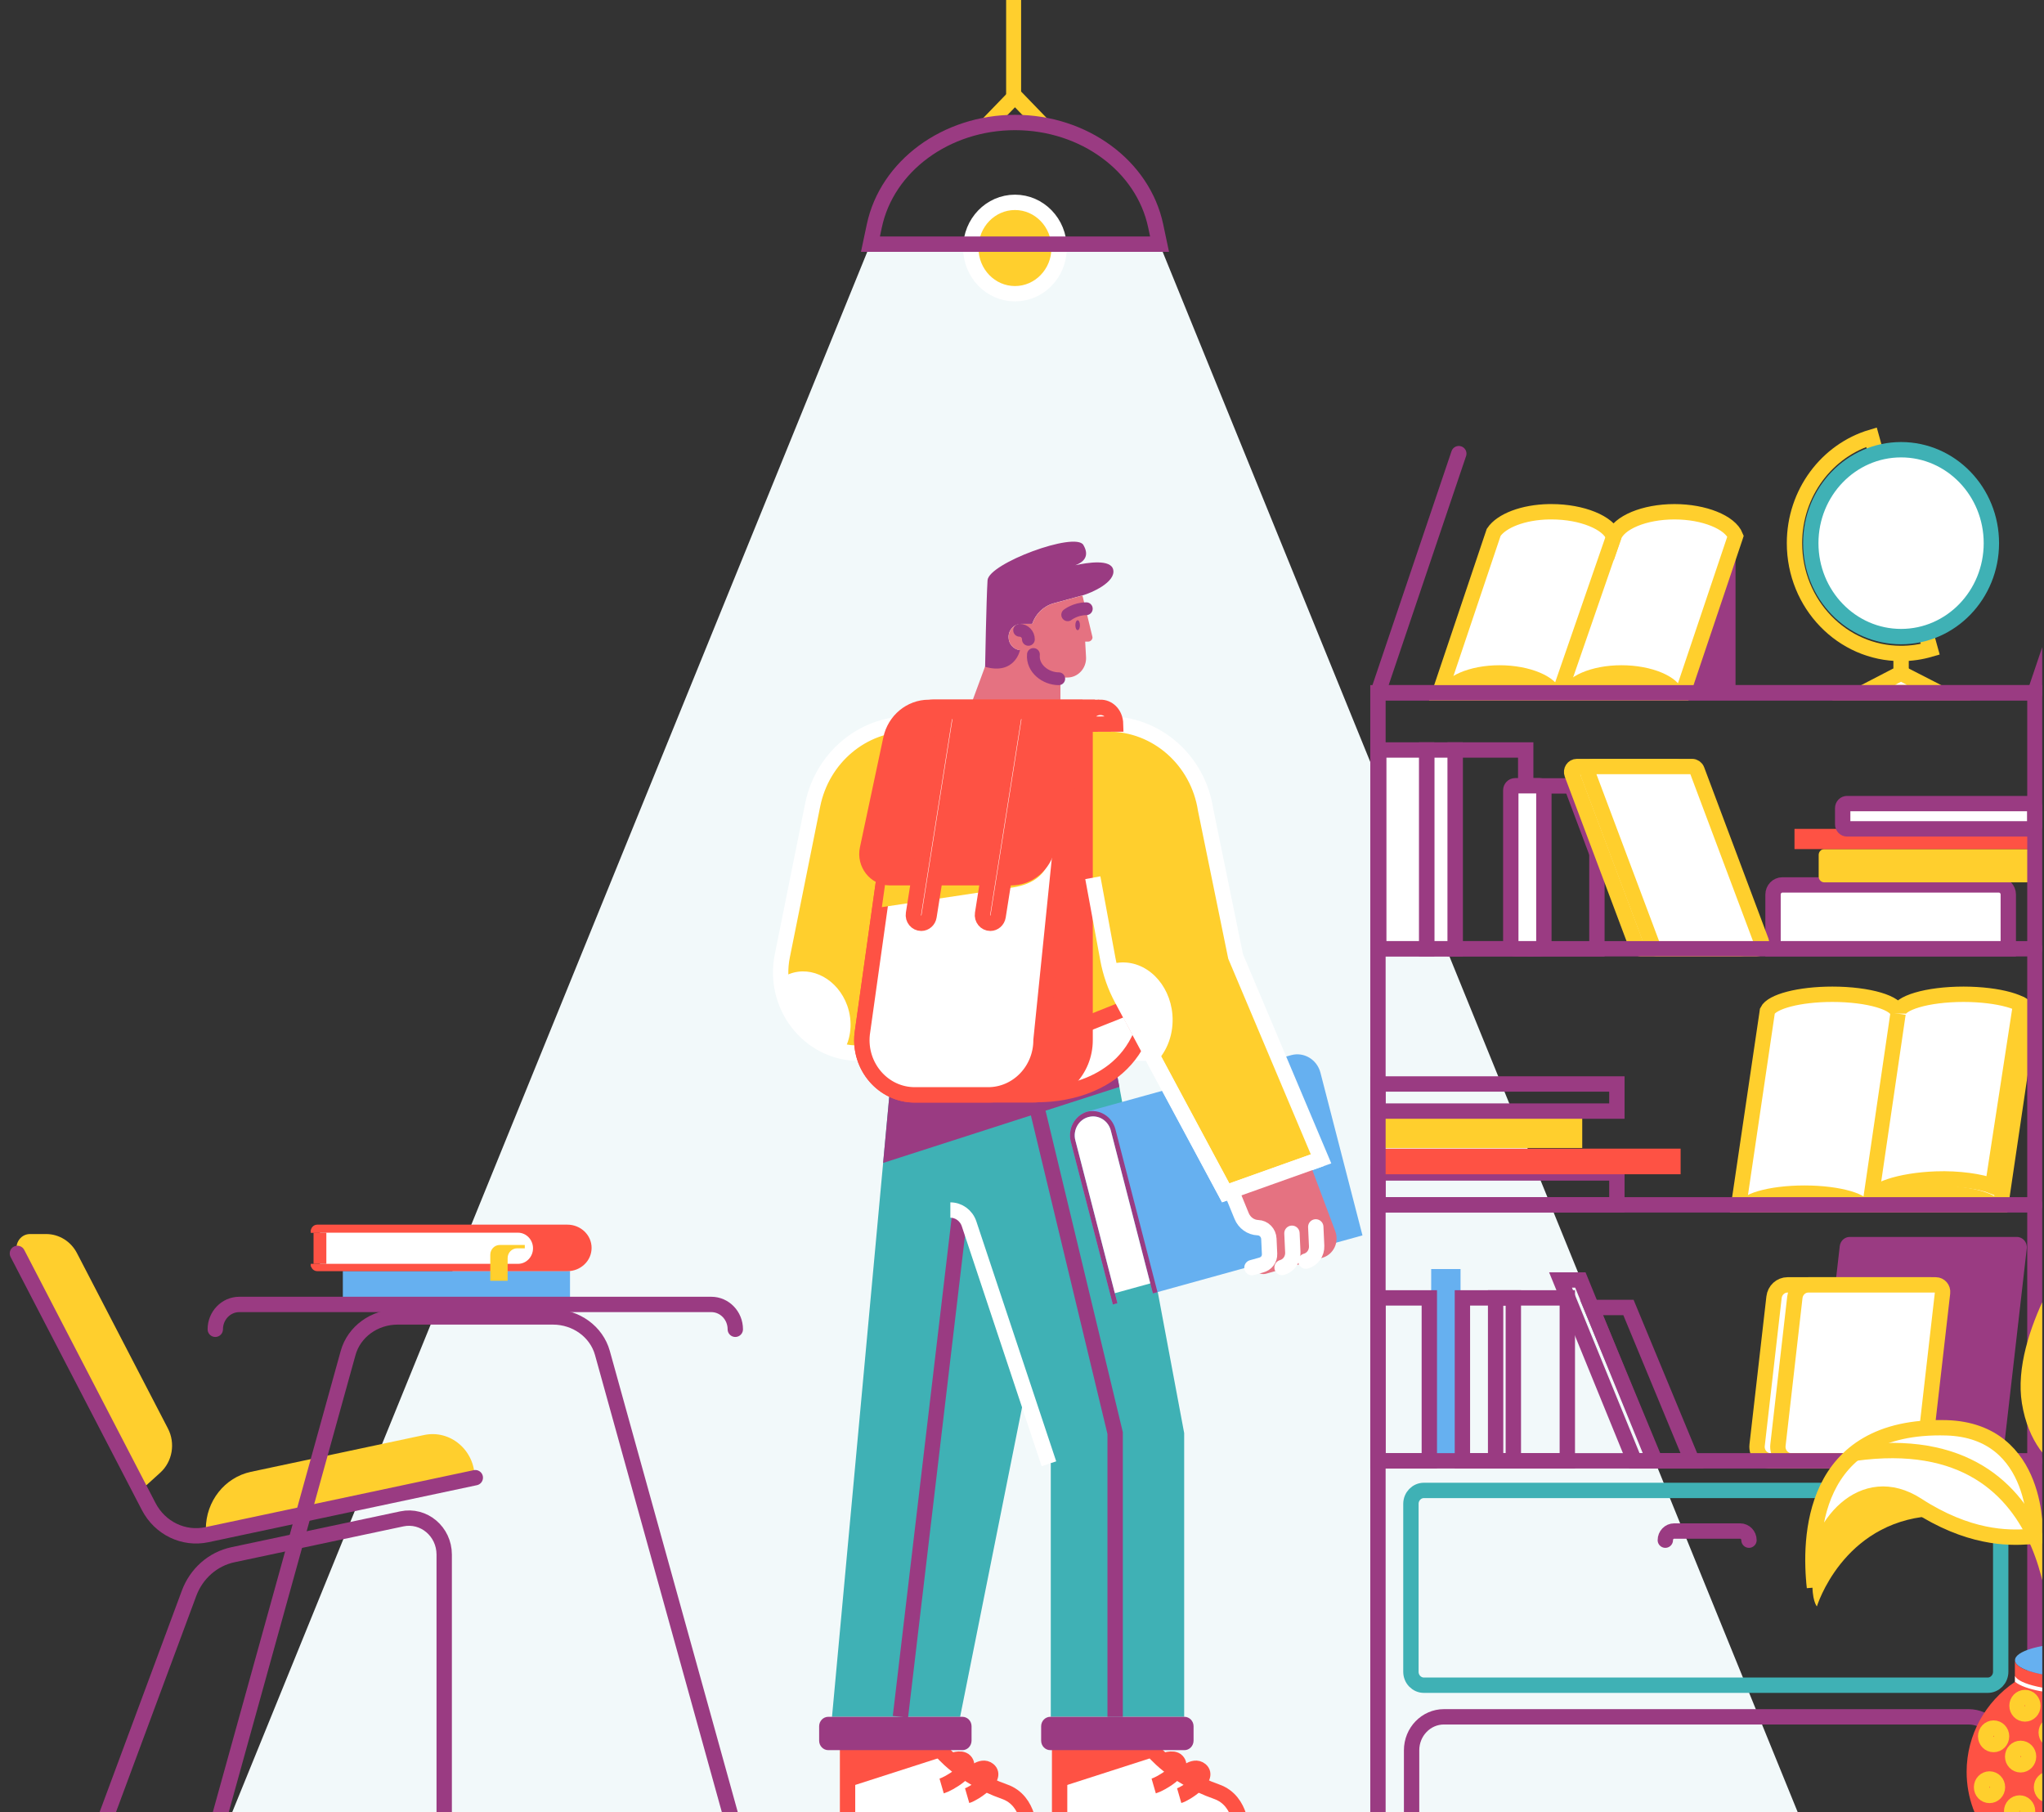<svg width="819" height="726" viewBox="0 0 819 726" fill="none" xmlns="http://www.w3.org/2000/svg">
<rect x="0" y="0" width="819" height="726" fill="#333333" stroke="none"/>
<g clip-path="url(#clip0)">
<path d="M723.76 734.491H89.602L348.747 97.828H464.615L723.76 734.491Z" fill="#F2F9FA"/>
<path d="M395.692 49.925L406.681 38.555L417.67 49.925" stroke="#FFCF2D" stroke-width="6.153" stroke-miterlimit="10"/>
<path d="M406.681 117.68C416.452 117.68 424.373 109.484 424.373 99.375C424.373 89.265 416.452 81.069 406.681 81.069C396.91 81.069 388.989 89.265 388.989 99.375C388.989 109.484 396.91 117.68 406.681 117.68Z" fill="#FFCF2D" stroke="white" stroke-width="6.153" stroke-miterlimit="10"/>
<path d="M464.615 97.828H348.772L350.317 90.531C355.4 66.502 379.097 49.074 406.706 49.074C420.51 49.074 433.343 53.431 443.335 60.779C453.352 68.127 460.528 78.491 463.07 90.506L464.615 97.828Z" stroke="#9A3B82" stroke-width="6.153" stroke-miterlimit="10" stroke-linecap="round"/>
<path d="M406.144 40V-30" stroke="#FFCF2D" stroke-width="6" stroke-miterlimit="10"/>
<path d="M585.217 508.433H573.456V585.264H585.217V508.433Z" fill="#66B0F0"/>
<path d="M798.787 585.264H731.833C729.416 585.264 727.547 583.098 727.846 580.623L737.165 499.229C737.415 497.141 739.134 495.568 741.152 495.568H808.106C810.524 495.568 812.392 497.734 812.093 500.209L802.774 581.603C802.525 583.691 800.806 585.264 798.787 585.264Z" fill="#9A3B82"/>
<path d="M762.308 585.264H709.432C706.193 585.264 703.676 582.325 704.05 578.999L710.827 519.726C711.151 516.916 713.469 514.776 716.21 514.776H770.356L762.308 585.264Z" fill="white" stroke="#FFCF2D" stroke-width="6.153" stroke-miterlimit="10"/>
<path d="M768.238 585.264H717.779C714.54 585.264 712.023 582.325 712.397 578.999L719.175 519.726C719.499 516.916 721.816 514.776 724.557 514.776H775.663C777.283 514.776 778.554 516.245 778.355 517.921L770.929 582.763C770.78 584.207 769.608 585.264 768.238 585.264Z" fill="white" stroke="#FFCF2D" stroke-width="6.153" stroke-miterlimit="10"/>
<path d="M606.372 519.984H585.964V585.264H606.372V519.984Z" stroke="#9A3B82" stroke-width="6.153" stroke-miterlimit="10" stroke-linecap="round"/>
<path d="M628.001 519.984H599.271V585.264H628.001V519.984Z" stroke="#9A3B82" stroke-width="6.153" stroke-miterlimit="10" stroke-linecap="round"/>
<path d="M662.811 585.264H654.862L625.285 512.816H633.233L662.811 585.264Z" stroke="#9A3B82" stroke-width="6.153" stroke-miterlimit="10" stroke-linecap="round"/>
<path d="M677.961 585.264H663.16L637.694 523.825H652.495L677.961 585.264Z" stroke="#9A3B82" stroke-width="6.153" stroke-miterlimit="10" stroke-linecap="round"/>
<path d="M572.708 519.984H552.126V585.264H572.708V519.984Z" stroke="#9A3B82" stroke-width="6.153" stroke-miterlimit="10" stroke-linecap="round"/>
<path d="M647.86 469.941H552.126V482.677H647.86V469.941Z" stroke="#9A3B82" stroke-width="6.153" stroke-miterlimit="10" stroke-linecap="round"/>
<path d="M673.401 460.195H552.126V470.456H673.401V460.195Z" fill="#FE5244"/>
<path d="M633.981 445.396H552.126V459.937H633.981V445.396Z" fill="#FFCF2D"/>
<path d="M647.86 434.284H552.126V445.138H647.86V434.284Z" stroke="#9A3B82" stroke-width="6.153" stroke-miterlimit="10" stroke-linecap="round"/>
<path d="M813.04 405.666L812.966 406.104L801.653 482.677H696.699L708.012 406.104L708.161 405.021C709.955 401.257 720.919 398.344 734.2 398.344C748.727 398.344 760.489 401.824 760.489 406.104C760.489 401.824 772.25 398.344 786.777 398.344C800.806 398.37 812.243 401.592 813.04 405.666Z" fill="white" stroke="#FFCF2D" stroke-width="6.153" stroke-miterlimit="10"/>
<path d="M749.301 482.703L760.514 406.13" stroke="#FFCF2D" stroke-width="6.153" stroke-miterlimit="10"/>
<path d="M749.3 482.703C749.3 478.423 737.539 474.942 723.012 474.942C708.485 474.942 696.724 478.423 696.724 482.703H749.3Z" fill="#FFCF2D"/>
<path d="M801.877 482.703C801.877 478.423 790.116 474.942 775.589 474.942C761.062 474.942 749.301 478.423 749.301 482.703H801.877Z" fill="#FFCF2D"/>
<path d="M749.699 481.078C749.55 476.799 761.186 472.906 775.713 472.364C784.783 472.029 793.729 473.344 798.438 475.226L809.651 402.288" stroke="#FFCF2D" stroke-width="6.153" stroke-miterlimit="10" stroke-linecap="round"/>
<path d="M804.668 380.116H710.429V358.407C710.429 356.267 712.098 354.54 714.166 354.54H800.955C803.023 354.54 804.693 356.267 804.693 358.407V380.116H804.668Z" fill="white" stroke="#9A3B82" stroke-width="6.153" stroke-miterlimit="10" stroke-linecap="round"/>
<path d="M812.193 353.509H730.986C729.715 353.509 728.719 352.452 728.719 351.162V342.525C728.719 341.211 729.74 340.179 730.986 340.179H812.193C813.464 340.179 814.461 341.236 814.461 342.525V351.162C814.461 352.452 813.439 353.509 812.193 353.509Z" fill="#FFCF2D"/>
<path d="M815.358 332.084H719.026V340.179H815.358V332.084Z" fill="#FE5244"/>
<path d="M813.614 332.084H740.081C739.109 332.084 738.337 331.259 738.337 330.279V323.756C738.337 322.751 739.134 321.951 740.081 321.951H813.614C814.585 321.951 815.358 322.776 815.358 323.756V330.279C815.358 331.259 814.585 332.084 813.614 332.084Z" fill="white" stroke="#9A3B82" stroke-width="6.153" stroke-miterlimit="10" stroke-linecap="round"/>
<path d="M611.331 300.475H583.049V380.116H611.331V300.475Z" stroke="#9A3B82" stroke-width="6.153" stroke-miterlimit="10" stroke-linecap="round"/>
<path d="M583.049 300.475H571.637V380.116H583.049V300.475Z" fill="white" stroke="#9A3B82" stroke-width="6.153" stroke-miterlimit="10" stroke-linecap="round"/>
<path d="M571.637 300.475H552.45V380.116H571.637V300.475Z" fill="white" stroke="#9A3B82" stroke-width="6.153" stroke-miterlimit="10" stroke-linecap="round"/>
<path d="M639.861 314.861H615.068V380.142H639.861V314.861Z" stroke="#9A3B82" stroke-width="6.153" stroke-miterlimit="10" stroke-linecap="round"/>
<path d="M616.863 380.116H607.095C606.148 380.116 605.35 379.317 605.35 378.311V316.615C605.35 315.635 606.123 314.81 607.095 314.81H616.863C617.809 314.81 618.607 315.609 618.607 316.615V378.311C618.582 379.317 617.809 380.116 616.863 380.116Z" fill="white" stroke="#9A3B82" stroke-width="6.153" stroke-miterlimit="10" stroke-linecap="round"/>
<path d="M639.861 314.861V350.647L626.431 314.861H639.861Z" fill="#9A3B82"/>
<path d="M697.272 380.116H657.603C656.731 380.116 655.934 379.549 655.635 378.724L629.87 310.092C629.322 308.648 630.343 307.101 631.838 307.101H671.507C672.38 307.101 673.177 307.668 673.476 308.493L699.241 377.125C699.789 378.569 698.768 380.116 697.272 380.116Z" fill="white" stroke="#FFCF2D" stroke-width="6.153" stroke-miterlimit="10"/>
<path d="M703.751 380.116H664.082C663.21 380.116 662.412 379.549 662.113 378.724L636.348 310.092C635.8 308.648 636.822 307.101 638.317 307.101H677.986C678.858 307.101 679.655 307.668 679.954 308.493L705.719 377.125C706.268 378.569 705.246 380.116 703.751 380.116Z" fill="white" stroke="#FFCF2D" stroke-width="6.153" stroke-miterlimit="10"/>
<path d="M773.421 260.126C769.708 261.209 765.771 261.802 761.734 261.802C738.137 261.802 719.025 242.027 719.025 217.611C719.025 197.476 732.057 180.459 749.874 175.148L773.421 260.126Z" stroke="#FFCF2D" stroke-width="6.153" stroke-miterlimit="10"/>
<path d="M761.734 261.802V277.555" stroke="#FFCF2D" stroke-width="6.153" stroke-miterlimit="10"/>
<path d="M761.735 255.047C781.717 255.047 797.915 238.286 797.915 217.611C797.915 196.936 781.717 180.176 761.735 180.176C741.753 180.176 725.554 196.936 725.554 217.611C725.554 238.286 741.753 255.047 761.735 255.047Z" fill="white" stroke="#3FB1B5" stroke-width="6.153" stroke-miterlimit="10"/>
<path d="M776.859 277.452H746.734L761.685 269.691L776.859 277.452Z" fill="white" stroke="#FFCF2D" stroke-width="6.153" stroke-miterlimit="10"/>
<path d="M815.358 277.555V734.491H801.728V701.232C801.728 693.832 795.922 687.825 788.77 687.825H578.564C571.412 687.825 565.606 693.832 565.606 701.232V734.491H552.126V277.555H815.358Z" stroke="#9A3B82" stroke-width="6.153" stroke-miterlimit="10" stroke-linecap="round"/>
<path d="M796.445 675.166H570.54C567.675 675.166 565.333 672.768 565.333 669.777V602.512C565.333 599.547 567.65 597.124 570.54 597.124H796.445C799.311 597.124 801.653 599.521 801.653 602.512V669.777C801.653 672.768 799.311 675.166 796.445 675.166Z" stroke="#3FB1B5" stroke-width="6.153" stroke-miterlimit="10"/>
<path d="M695.403 214.801V277.555H674.174L695.403 214.801Z" fill="#9A3B82"/>
<path d="M695.403 214.801L695.254 215.265L674.298 277.555H576.869L597.825 215.265L598.498 213.28C601.638 208.613 610.334 205.21 620.7 205.03C620.874 205.03 621.024 205.03 621.198 205.03C621.373 205.03 621.522 205.03 621.696 205.03C633.807 205.03 644.596 209.387 646.564 215.11C648.508 209.387 658.824 205.03 670.934 205.03C682.795 205.03 693.186 209.232 695.403 214.801Z" fill="white" stroke="#FFCF2D" stroke-width="6.153" stroke-miterlimit="10"/>
<path d="M646.54 215.11L625.384 276.266" stroke="#FFCF2D" stroke-width="6.153" stroke-miterlimit="10" stroke-linecap="round"/>
<path d="M625.334 276.781H576.869C578.663 270.98 588.73 266.52 600.84 266.52C613 266.52 623.54 270.98 625.334 276.781Z" fill="#FFCF2D"/>
<path d="M674.173 276.781H625.708C627.502 270.98 637.569 266.52 649.679 266.52C661.839 266.52 672.379 270.98 674.173 276.781Z" fill="#FFCF2D"/>
<path d="M667.271 617.053C667.271 615.042 668.841 613.392 670.81 613.392H697.247C699.191 613.392 700.786 615.016 700.786 617.053" stroke="#9A3B82" stroke-width="6.153" stroke-miterlimit="10" stroke-linecap="round"/>
<path d="M552.126 482.703H815.358" stroke="#9A3B82" stroke-width="6.153" stroke-miterlimit="10" stroke-linecap="round"/>
<path d="M552.126 380.116H815.358" stroke="#9A3B82" stroke-width="6.153" stroke-miterlimit="10" stroke-linecap="round"/>
<path d="M552.126 585.264H815.358" stroke="#9A3B82" stroke-width="6.153" stroke-miterlimit="10" stroke-linecap="round"/>
<path d="M584.519 181.748L552.126 277.555H815.358L847.751 181.748" stroke="#9A3B82" stroke-width="6.153" stroke-miterlimit="10" stroke-linecap="round" stroke-linejoin="round"/>
<path d="M877.303 709.895C877.303 715.077 876.381 720.053 874.687 724.668C872.22 731.371 865.965 735.754 859.013 735.754H806.262C799.335 735.754 793.056 731.371 790.614 724.668C788.92 720.053 787.998 715.077 787.998 709.895C787.998 694.941 795.647 681.74 807.334 673.851V665.137C807.334 668.953 818.671 672.046 832.625 672.046C846.604 672.046 857.917 668.953 857.917 665.137V673.877C869.653 681.74 877.303 694.941 877.303 709.895Z" fill="#FE5244"/>
<path d="M857.967 671.479V673.799C853.955 677.1 843.041 678.853 832.675 678.853C822.309 678.853 811.395 677.1 807.384 673.799V671.479C807.857 672.588 809.875 674.031 814.361 675.243C819.244 676.584 825.748 677.306 832.675 677.306C839.602 677.306 846.106 676.584 850.99 675.243C855.475 674.006 857.468 672.562 857.967 671.479Z" fill="white"/>
<path d="M857.967 665.137C857.967 668.952 846.629 672.046 832.675 672.046C818.721 672.046 807.384 668.952 807.384 665.137C807.384 664.647 807.558 664.183 807.907 663.719C810.299 660.599 820.465 658.227 832.675 658.227C844.885 658.227 855.051 660.573 857.443 663.719C857.767 664.183 857.967 664.647 857.967 665.137Z" fill="#66B0F0"/>
<path d="M798.812 698.937C800.573 698.937 802.001 697.46 802.001 695.637C802.001 693.814 800.573 692.337 798.812 692.337C797.05 692.337 795.622 693.814 795.622 695.637C795.622 697.46 797.05 698.937 798.812 698.937Z" stroke="#FFCF2D" stroke-width="6.153" stroke-miterlimit="10"/>
<path d="M809.626 707.058C811.388 707.058 812.816 705.581 812.816 703.758C812.816 701.936 811.388 700.458 809.626 700.458C807.865 700.458 806.437 701.936 806.437 703.758C806.437 705.581 807.865 707.058 809.626 707.058Z" stroke="#FFCF2D" stroke-width="6.153" stroke-miterlimit="10"/>
<path d="M823.082 697.416C824.843 697.416 826.271 695.938 826.271 694.116C826.271 692.293 824.843 690.816 823.082 690.816C821.32 690.816 819.892 692.293 819.892 694.116C819.892 695.938 821.32 697.416 823.082 697.416Z" stroke="#FFCF2D" stroke-width="6.153" stroke-miterlimit="10"/>
<path d="M821.188 719.331C822.95 719.331 824.378 717.853 824.378 716.031C824.378 714.208 822.95 712.73 821.188 712.73C819.427 712.73 817.999 714.208 817.999 716.031C817.999 717.853 819.427 719.331 821.188 719.331Z" stroke="#FFCF2D" stroke-width="6.153" stroke-miterlimit="10"/>
<path d="M809.228 728.947C810.989 728.947 812.417 727.47 812.417 725.647C812.417 723.825 810.989 722.347 809.228 722.347C807.466 722.347 806.038 723.825 806.038 725.647C806.038 727.47 807.466 728.947 809.228 728.947Z" stroke="#FFCF2D" stroke-width="6.153" stroke-miterlimit="10"/>
<path d="M797.167 719.331C798.929 719.331 800.357 717.853 800.357 716.031C800.357 714.208 798.929 712.73 797.167 712.73C795.406 712.73 793.978 714.208 793.978 716.031C793.978 717.853 795.406 719.331 797.167 719.331Z" stroke="#FFCF2D" stroke-width="6.153" stroke-miterlimit="10"/>
<path d="M811.37 686.691C813.132 686.691 814.56 685.213 814.56 683.39C814.56 681.568 813.132 680.09 811.37 680.09C809.609 680.09 808.181 681.568 808.181 683.39C808.181 685.213 809.609 686.691 811.37 686.691Z" stroke="#FFCF2D" stroke-width="6.153" stroke-miterlimit="10"/>
<path d="M842.069 595.551C853.307 595.654 869.454 572.037 854.204 546.127C835.79 514.827 832.626 496.702 832.626 496.702C832.626 496.702 805.54 533.777 810.15 562.215C815.208 593.359 842.069 595.551 842.069 595.551Z" fill="#FFCF2D"/>
<path d="M844.013 579.824C860.434 584.31 876.032 573.971 876.356 550.406C876.929 508.743 884.554 495.181 884.554 495.181C884.554 495.181 833.398 514.234 825.649 543.832C818.273 572.038 844.013 579.824 844.013 579.824Z" fill="white" stroke="#FFCF2D" stroke-width="6.153" stroke-miterlimit="10"/>
<path d="M775.389 607.256C774.791 607.308 774.168 607.359 773.496 607.411C738.162 610.144 727.996 643.609 727.996 643.609C727.996 643.609 725.828 641.185 726.276 632.806C727.124 611.201 746.335 588.873 768.263 603.053C770.705 604.652 773.097 606.018 775.389 607.256Z" fill="#FFCF2D"/>
<path d="M815.457 615.48C809.228 615.893 795 617.672 775.39 607.256C773.097 606.044 770.705 604.652 768.263 603.053C746.335 588.873 727.622 611.201 726.775 632.806C726.725 633.863 726.974 634.92 727.024 635.951C724.956 617.182 725.006 570.465 779.9 572.038C817.625 573.172 815.457 615.48 815.457 615.48Z" fill="white" stroke="#FFCF2D" stroke-width="6.153" stroke-miterlimit="10"/>
<path d="M824.428 663.77C824.428 663.77 830.931 570.001 743.046 582.247" stroke="#FFCF2D" stroke-width="6.153" stroke-miterlimit="10"/>
<path d="M64.161 590.059L56.735 596.788C55.539 595.319 54.468 593.695 53.546 591.916L7.249 502.658C5.305 498.92 7.921 494.408 12.008 494.408H18.486C23.669 494.408 28.404 497.347 30.846 502.065L67.251 572.244C70.39 578.225 69.094 585.625 64.161 590.059Z" fill="#FFCF2D"/>
<path d="M190.195 592.019L82.475 614.913V612.593C82.475 601.481 90.025 591.916 100.541 589.673L169.937 574.925C180.402 572.708 190.195 580.984 190.195 592.019Z" fill="#FFCF2D"/>
<path d="M177.985 734.491V622.828C177.985 613.573 169.787 606.663 161.016 608.519L93.364 622.88C85.316 624.582 78.688 630.408 75.748 638.349L40.04 734.491" stroke="#9A3B82" stroke-width="6.153" stroke-miterlimit="10" stroke-linecap="round"/>
<path d="M6.974 502.168L59.576 603.569C64.086 612.258 73.555 616.847 82.899 614.862L190.444 592.019" stroke="#9A3B82" stroke-width="6.153" stroke-miterlimit="10" stroke-linecap="round"/>
<path d="M228.394 509.207H137.369V521.788H228.394V509.207Z" fill="#66B0F0"/>
<path d="M211.799 495.542C212.895 496.599 213.568 498.507 213.568 500.106C213.568 503.303 210.877 506.577 207.538 506.577H124.512C124.512 508.072 125.683 509.284 127.128 509.284H227.323C230.014 509.284 232.431 508.253 234.2 506.551C235.969 504.875 237.041 502.529 237.041 499.951C237.041 494.794 232.68 490.644 227.323 490.644H127.128C125.683 490.644 124.512 491.855 124.512 493.351V493.841H207.538C209.207 493.866 210.702 494.511 211.799 495.542Z" fill="#FE5244"/>
<path d="M130.517 493.866V506.345H124.537V507.376H207.837C208.759 507.376 209.656 507.196 210.453 506.861C211.35 506.5 212.148 505.932 212.795 505.262C214.066 503.947 214.864 502.117 214.864 500.106C214.864 496.084 211.699 492.835 207.837 492.835H124.537V493.866H130.517Z" fill="#FE5244"/>
<path d="M128.2 493.866V506.345H207.538C210.877 506.345 213.568 503.56 213.568 500.106C213.568 498.378 212.895 496.831 211.799 495.697C210.703 494.562 209.207 493.866 207.538 493.866H128.2Z" fill="white"/>
<path d="M128.2 493.866V506.345" stroke="#FE5244" stroke-width="5.127" stroke-miterlimit="10"/>
<path d="M196.449 502.71V513.125H203.402V504.05C203.402 501.885 205.096 500.131 207.189 500.131H210.279V498.791H200.212C198.169 498.791 196.449 500.544 196.449 502.71Z" fill="#FFCF2D"/>
<path d="M86.263 532.565C86.263 527.074 90.573 522.613 95.881 522.613H285.007C290.315 522.613 294.625 527.074 294.625 532.565" stroke="#9A3B82" stroke-width="6.153" stroke-miterlimit="10" stroke-linecap="round"/>
<path d="M294.775 734.491L241.376 542.053C239.009 533.545 230.861 527.615 221.541 527.615H159.322C150.003 527.615 141.854 533.545 139.487 542.053L86.113 734.491" stroke="#9A3B82" stroke-width="6.153" stroke-miterlimit="10" stroke-linecap="round"/>
<path d="M339.602 701.18V729.231C339.602 732.144 341.87 734.49 344.685 734.49H412.462C412.462 734.49 412.86 721.471 402.544 717.835C385.027 711.673 376.854 701.18 376.854 701.18H339.602Z" fill="white" stroke="#FE5244" stroke-width="6.153" stroke-miterlimit="10"/>
<path d="M377.303 715.541C380.069 714.741 390.036 709.044 386.622 705.512C385.002 703.836 381.115 705.512 381.115 705.512" stroke="#FE5244" stroke-width="6.153" stroke-miterlimit="10"/>
<path d="M387.519 719.408C390.285 718.609 399.853 712.241 396.091 709.121C393.25 706.749 388.989 711.338 388.989 711.338" stroke="#FE5244" stroke-width="6.153" stroke-miterlimit="10"/>
<path d="M378.947 703.449L339.602 716.108V701.18H376.879C376.879 701.18 377.552 702.057 378.947 703.449Z" fill="#FE5244"/>
<path d="M424.572 701.18V729.231C424.572 732.144 426.839 734.491 429.655 734.491H497.432C497.432 734.491 497.83 721.471 487.514 717.835C469.997 711.673 461.824 701.18 461.824 701.18H424.572Z" fill="white" stroke="#FE5244" stroke-width="6.153" stroke-miterlimit="10"/>
<path d="M462.272 715.541C465.038 714.741 475.006 709.044 471.592 705.512C469.972 703.836 466.085 705.512 466.085 705.512" stroke="#FE5244" stroke-width="6.153" stroke-miterlimit="10"/>
<path d="M472.489 719.408C475.255 718.609 484.823 712.241 481.061 709.121C478.22 706.749 473.959 711.338 473.959 711.338" stroke="#FE5244" stroke-width="6.153" stroke-miterlimit="10"/>
<path d="M463.917 703.449L424.572 716.108V701.18H461.849C461.849 701.18 462.522 702.057 463.917 703.449Z" fill="#FE5244"/>
<path d="M357.917 421.96L333.373 687.825H384.703L410.493 558.992L421.033 586.45V687.825H474.482V574.152L445.976 421.96H357.917Z" fill="#3FB1B5"/>
<path d="M384.653 485.822L360.782 687.825" stroke="#9A3B82" stroke-width="6.153" stroke-miterlimit="10"/>
<path d="M446.823 687.825V574.152L413.334 434.851" stroke="#9A3B82" stroke-width="6.153" stroke-miterlimit="10"/>
<path d="M420.286 586.45L388.292 490.308C387.195 487.008 384.18 484.791 380.791 484.791" stroke="white" stroke-width="6.153" stroke-miterlimit="10"/>
<path d="M353.855 465.919L357.917 421.96H445.976L448.493 435.47L353.855 465.919Z" fill="#9A3B82"/>
<path d="M474.582 701.18H420.834C418.816 701.18 417.171 699.479 417.171 697.39V691.615C417.171 689.527 418.816 687.825 420.834 687.825H474.582C476.6 687.825 478.245 689.527 478.245 691.615V697.39C478.22 699.479 476.6 701.18 474.582 701.18Z" fill="#9A3B82"/>
<path d="M385.625 701.18H331.878C329.859 701.18 328.215 699.479 328.215 697.39V691.615C328.215 689.527 329.859 687.825 331.878 687.825H385.625C387.644 687.825 389.288 689.527 389.288 691.615V697.39C389.263 699.479 387.644 701.18 385.625 701.18Z" fill="#9A3B82"/>
<path d="M529.077 429.746L545.921 494.949L461.948 518.179L445.079 452.924C444.556 450.888 443.285 449.289 441.665 448.309C440.046 447.33 438.052 446.994 436.084 447.536C432.172 448.619 429.829 452.795 430.876 456.843L447.745 522.098L445.901 522.613L429.057 457.41C427.711 452.228 430.602 446.917 435.536 445.37C435.635 445.344 435.735 445.319 435.835 445.293L517.366 422.734C522.474 421.341 527.707 424.487 529.077 429.746Z" fill="#66B0F0"/>
<path d="M446.948 452.486L463.792 517.689L461.949 518.205L445.079 452.95C444.556 450.913 443.285 449.315 441.665 448.335C440.046 447.356 438.052 447.02 436.084 447.562C432.172 448.645 429.829 452.821 430.876 456.869L447.745 522.124L445.901 522.639L429.057 457.436C427.711 452.254 430.602 446.943 435.536 445.396C440.544 444.184 445.602 447.304 446.948 452.486Z" fill="#9A3B82"/>
<path d="M445.079 452.924L460.902 514.183L446.699 518.101L430.876 456.843C429.829 452.796 432.147 448.619 436.084 447.536C438.052 446.995 440.046 447.33 441.665 448.309C443.285 449.289 444.556 450.888 445.079 452.924Z" fill="white"/>
<path d="M529.326 464.294L491.127 477.907L460.977 421.96H344.112C324.253 421.96 309.402 403.062 313.463 382.952L325.623 322.519C329.436 303.595 345.557 290.033 364.221 290.033H444.132C463.493 290.033 479.989 304.574 483.054 324.349L495.089 383.184L529.326 464.294Z" fill="#FFCF2D" stroke="white" stroke-width="6.153" stroke-miterlimit="10"/>
<path d="M337.883 421.316C324.128 418.454 313.912 406.336 312.865 392.053C313.912 391.305 315.083 390.661 316.329 390.197C325.374 386.742 335.715 392.414 339.477 402.856C341.795 409.404 340.997 416.262 337.883 421.316Z" fill="white"/>
<path d="M424.896 253.784V290.059H386.198L395.119 265.927L424.896 253.784Z" fill="#E57281"/>
<path d="M433.791 238.521C433.766 238.521 433.717 238.546 433.692 238.546L422.205 241.692C418.093 242.826 414.929 245.972 413.583 249.942H409.173C406.382 249.942 404.114 252.288 404.114 255.176V255.253C404.114 257.986 406.133 260.229 408.724 260.461C408.699 260.487 408.699 260.487 408.699 260.487C408.699 260.487 406.656 270.542 394.72 267.164C394.72 267.164 395.194 240.712 395.692 232.488C396.116 225.707 430.876 212.867 434.09 218.333C436.931 223.18 433.642 225.449 430.851 226.455C435.785 225.372 445.104 223.928 446.051 228.234C447.147 233.235 437.305 237.567 433.791 238.521Z" fill="#9A3B82"/>
<path d="M436.034 257.058H434.813L435.162 263.246C435.411 267.68 431.972 271.444 427.686 271.444H422.304C417.121 271.444 412.91 267.087 412.91 261.724V260.513H409.197C406.406 260.513 404.139 258.167 404.139 255.279V255.202C404.139 252.314 406.406 249.968 409.197 249.968H413.608C414.953 245.997 418.118 242.826 422.229 241.718L433.717 238.572L437.653 254.892C438.052 255.924 437.105 257.058 436.034 257.058Z" fill="#E57281"/>
<path d="M414.081 262.214C413.558 267.886 419.04 271.934 424.223 271.934" stroke="#9A3B82" stroke-width="5.127" stroke-miterlimit="10" stroke-linecap="round"/>
<path d="M412.063 256.156C412.063 254.145 410.493 252.52 408.549 252.52" stroke="#9A3B82" stroke-width="5.127" stroke-miterlimit="10" stroke-linecap="round"/>
<path d="M431.798 252.469C432.307 252.469 432.72 251.58 432.72 250.483C432.72 249.387 432.307 248.498 431.798 248.498C431.288 248.498 430.876 249.387 430.876 250.483C430.876 251.58 431.288 252.469 431.798 252.469Z" fill="#9A3B82"/>
<path d="M427.811 246.307C427.811 246.307 430.876 243.883 435.261 243.883" stroke="#9A3B82" stroke-width="5.127" stroke-miterlimit="10" stroke-linecap="round"/>
<path d="M415.95 438.486C415.95 438.486 446.474 439.853 457.214 414.509L451.533 403.758L434.564 410.513L415.95 438.486Z" fill="white" stroke="#FE5244" stroke-width="6.153" stroke-miterlimit="10"/>
<path d="M440.395 283.408C438.925 283.536 437.579 284.207 436.582 285.238C435.486 286.372 434.788 287.945 434.788 289.698V416.727C434.788 428.844 425.295 438.667 413.583 438.667H366.513C353.855 438.667 344.087 427.297 345.433 414.381V414.355L362.377 293.772C363.224 287.816 368.133 283.408 373.964 283.408H440.395Z" fill="#FE5244" stroke="#FE5244" stroke-width="6.153" stroke-miterlimit="10"/>
<path d="M435.661 283.407C434.191 283.536 432.845 284.206 431.849 285.238C430.927 286.192 430.304 287.429 430.129 288.821C430.104 289.105 430.08 289.389 430.08 289.672L429.083 299.392L417.122 416.7C417.122 428.818 407.629 438.641 395.917 438.641H366.539C353.881 438.641 344.113 427.271 345.459 414.354V414.329L353.109 359.825L362.403 293.746C362.478 293.179 362.602 292.611 362.752 292.044C364.197 286.965 368.732 283.381 373.965 283.381H435.661V283.407Z" fill="white" stroke="#FE5244" stroke-width="6.153" stroke-miterlimit="10"/>
<path d="M425.17 308.699L420.71 343.325C419.239 350.415 413.907 354.205 406.183 355.494L353.357 363.435L361.057 308.674H425.17V308.699Z" fill="#FFCF2D"/>
<path d="M433.767 283.407H432.446C430.054 283.381 427.961 285.135 427.487 287.584L419.713 339.483C418.243 346.573 412.188 351.652 405.186 351.652H356.571C350.691 351.652 346.305 346.032 347.576 340.076L356.945 296.04C358.515 288.667 364.844 283.407 372.145 283.407H433.767Z" fill="#FE5244" stroke="#FE5244" stroke-width="6.153" stroke-miterlimit="10"/>
<path d="M393.699 366.09L406.083 287.739C406.332 286.166 407.653 284.98 409.197 284.98C411.141 284.98 412.636 286.785 412.312 288.796L399.928 367.147C399.679 368.72 398.358 369.906 396.813 369.906C394.87 369.906 393.375 368.101 393.699 366.09Z" fill="white" stroke="#FE5244" stroke-width="6.153" stroke-miterlimit="10"/>
<path d="M366.015 366.09L378.399 287.739C378.648 286.166 379.969 284.98 381.514 284.98C383.457 284.98 384.953 286.785 384.629 288.796L372.244 367.147C371.995 368.72 370.675 369.906 369.13 369.906C367.186 369.906 365.691 368.101 366.015 366.09Z" fill="white" stroke="#FE5244" stroke-width="6.153" stroke-miterlimit="10"/>
<path d="M446.998 290.085L434.813 290.136V289.698C434.813 287.945 435.486 286.372 436.607 285.238C437.604 284.206 438.924 283.536 440.419 283.407H441.416C444.481 283.665 446.898 286.346 446.998 290.085Z" fill="white" stroke="#FE5244" stroke-width="6.153" stroke-miterlimit="10"/>
<path d="M524.766 465.919L535.033 493.325C536.677 497.734 534.285 502.632 529.9 503.896L507.349 510.289C505.979 510.676 504.533 510.341 503.462 509.387L501.169 507.325L505.854 506.035C507.922 505.468 509.317 503.483 509.218 501.266L508.695 495.8C508.595 493.351 506.676 491.391 504.309 491.314H504.558C501.693 491.211 498.902 489.38 497.781 486.647L494.192 476.773L524.766 465.919Z" fill="#E57281"/>
<path d="M501.643 507.866L505.331 506.835C507.399 506.268 508.794 504.54 508.694 502.323L508.42 496.341C508.321 493.892 506.402 491.933 504.035 491.855C501.169 491.752 498.628 489.922 497.506 487.189L493.669 477.83" stroke="white" stroke-width="6.153" stroke-miterlimit="10" stroke-linecap="round"/>
<path d="M513.703 507.814C516.344 507.093 518.138 504.566 518.014 501.73L517.665 494.098" stroke="white" stroke-width="6.153" stroke-miterlimit="10" stroke-linecap="round"/>
<path d="M523.246 505.262C525.888 504.54 527.682 502.013 527.557 499.177L527.208 491.546" stroke="white" stroke-width="6.153" stroke-miterlimit="10" stroke-linecap="round"/>
<path d="M437.878 351.652L443.908 384.293C444.93 389.861 446.823 395.25 449.49 400.2L491.102 477.907L529.301 464.294" stroke="white" stroke-width="6.153" stroke-miterlimit="10"/>
<path d="M463.12 425.673L449.489 400.2C447.197 395.895 445.478 391.305 444.381 386.536C445.677 386.097 447.023 385.788 448.443 385.659C459.207 384.679 468.751 394.038 469.773 406.542C470.371 414.122 467.704 421.109 463.12 425.673Z" fill="white"/>
</g>
<defs>
<clipPath id="clip0">
<rect width="818.288" height="726" fill="white"/>
</clipPath>
</defs>
</svg>
